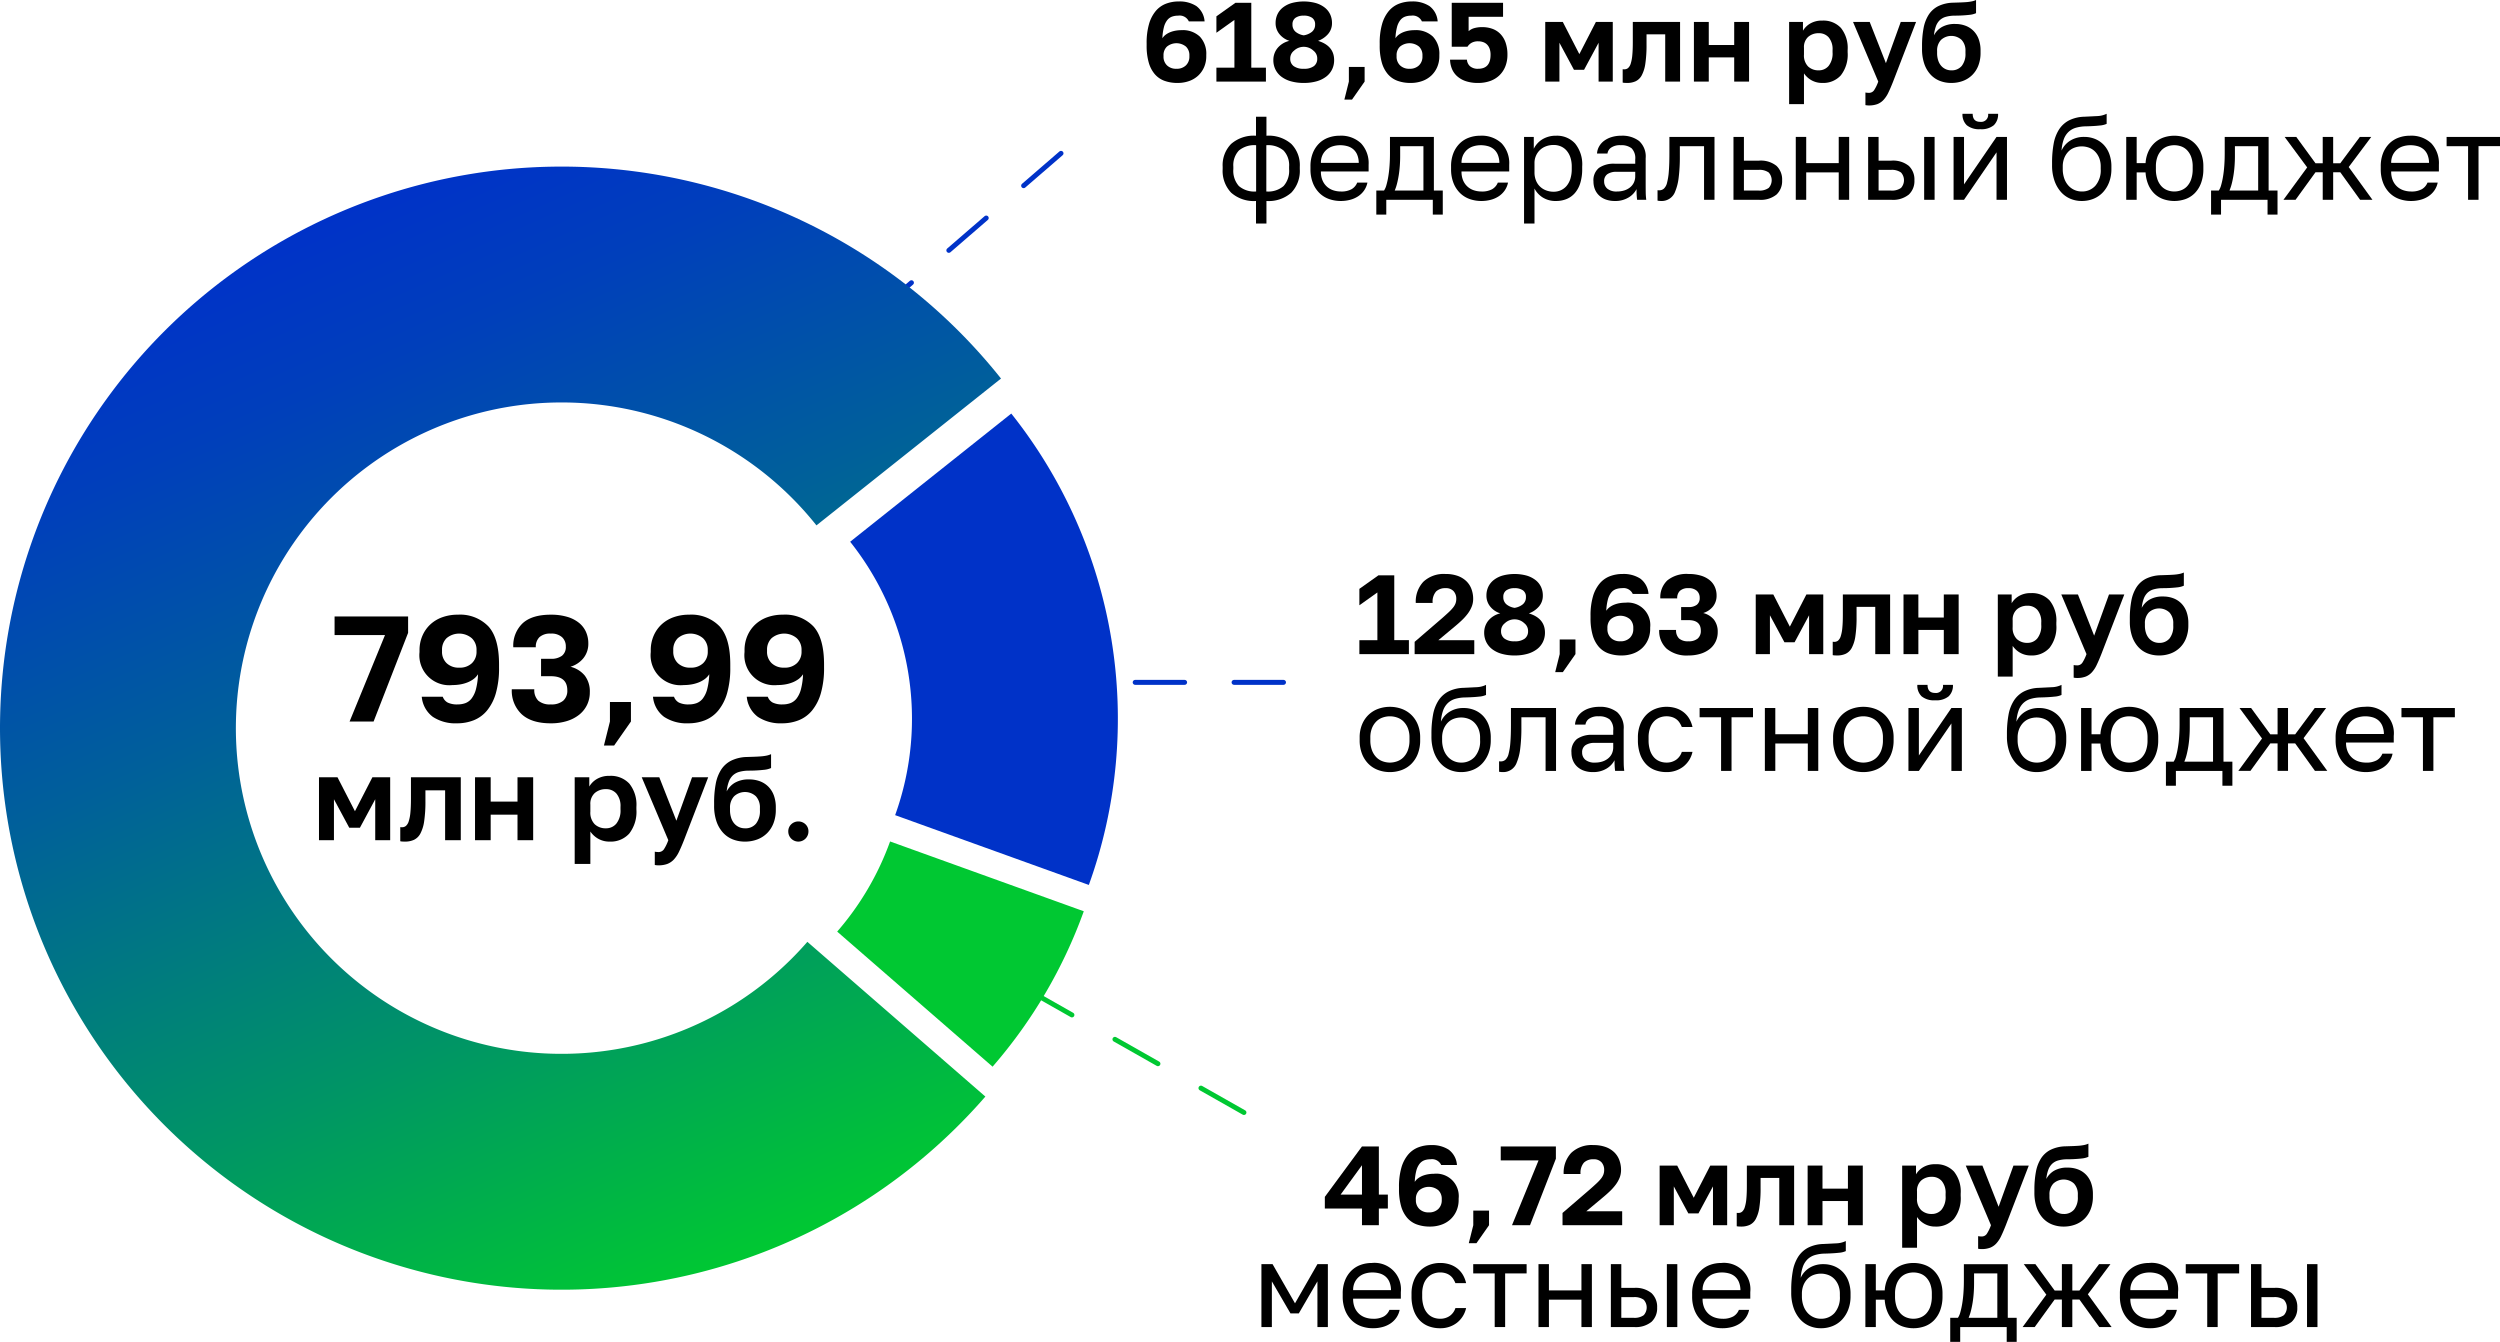 <svg xmlns="http://www.w3.org/2000/svg" xmlns:xlink="http://www.w3.org/1999/xlink" viewBox="0 0 505.653 271.411"><defs><style>.cls-1,.cls-2{fill:none;stroke-linecap:round;stroke-linejoin:round;stroke-dasharray:10;}.cls-1{stroke:#00c832;}.cls-2{stroke:#0032c8;}.cls-3{fill:url(#Безымянный_градиент_19);}.cls-4{fill:#0032c8;}.cls-5{fill:#00c832;}</style><linearGradient id="Безымянный_градиент_19" x1="158.125" y1="251.804" x2="65.708" y2="44.233" gradientUnits="userSpaceOnUse"><stop offset="0" stop-color="#00c832"/><stop offset="0.284" stop-color="#009565"/><stop offset="0.616" stop-color="#00609a"/><stop offset="0.864" stop-color="#003fbb"/><stop offset="1" stop-color="#0032c8"/></linearGradient></defs><g id="Слой_2" data-name="Слой 2"><path d="M77.87,128.454H67.672V124.69H82.544v3.308l-6.98,17.938H70.707Z"/><path d="M92.438,146.3a8.31,8.31,0,0,1-4.886-1.305,5.679,5.679,0,0,1-2.246-4.067h4.249a2.177,2.177,0,0,0,.987,1.169,4.336,4.336,0,0,0,2.048.379,4.477,4.477,0,0,0,1.533-.258,2.856,2.856,0,0,0,1.26-.941,5.259,5.259,0,0,0,.88-1.866,13.988,13.988,0,0,0,.425-3.035,3.71,3.71,0,0,1-.971,1.017,5.537,5.537,0,0,1-1.259.668,7.428,7.428,0,0,1-1.427.38,9.299,9.299,0,0,1-1.502.121,6.055,6.055,0,0,1-6.677-6.677v-.334a7.346,7.346,0,0,1,.577-2.944,6.807,6.807,0,0,1,1.593-2.291,6.989,6.989,0,0,1,2.443-1.473,9.131,9.131,0,0,1,3.126-.516,7.947,7.947,0,0,1,6.191,2.367q2.155,2.367,2.155,7.709v.577a18.432,18.432,0,0,1-.637,5.205,9.758,9.758,0,0,1-1.775,3.505,6.714,6.714,0,0,1-2.701,1.988A9.082,9.082,0,0,1,92.438,146.3Zm.456-11.26a3.499,3.499,0,0,0,2.564-.911,3.172,3.172,0,0,0,.926-2.367v-.304a3.186,3.186,0,0,0-.956-2.367,3.95,3.95,0,0,0-5.099-.015,3.224,3.224,0,0,0-.925,2.382v.304a3.171,3.171,0,0,0,.925,2.367A3.499,3.499,0,0,0,92.894,135.04Z"/><path d="M111.407,146.3q-3.885,0-5.888-1.836a6.515,6.515,0,0,1-2.003-5.054h4.552a3.029,3.029,0,0,0,.804,2.307,3.597,3.597,0,0,0,2.534.759,3.664,3.664,0,0,0,2.504-.743,2.678,2.678,0,0,0,.835-2.109q0-2.853-3.339-2.853H109.434v-3.52h1.973a3.622,3.622,0,0,0,2.246-.606,2.226,2.226,0,0,0,.789-1.882,2.491,2.491,0,0,0-.759-1.882,3.174,3.174,0,0,0-2.276-.729,3.208,3.208,0,0,0-2.291.713,2.707,2.707,0,0,0-.744,2.049h-4.553a6.24,6.24,0,0,1,1.897-4.856q1.896-1.73,5.69-1.73a11.38,11.38,0,0,1,3.339.44,6.856,6.856,0,0,1,2.367,1.214,4.959,4.959,0,0,1,1.411,1.836,5.64,5.64,0,0,1,.471,2.307,4.626,4.626,0,0,1-.986,2.989,5.318,5.318,0,0,1-2.625,1.745,5.408,5.408,0,0,1,2.898,1.791,5.245,5.245,0,0,1,1.017,3.369,5.812,5.812,0,0,1-.546,2.518,5.711,5.711,0,0,1-1.563,1.988,7.439,7.439,0,0,1-2.489,1.305A10.79,10.79,0,0,1,111.407,146.3Z"/><path d="M123.365,145.935V141.99h4.249v3.945l-3.399,4.856h-2.064Z"/><path d="M139.208,146.3a8.31,8.31,0,0,1-4.886-1.305,5.679,5.679,0,0,1-2.246-4.067h4.249a2.176,2.176,0,0,0,.987,1.169,4.336,4.336,0,0,0,2.048.379,4.477,4.477,0,0,0,1.533-.258,2.856,2.856,0,0,0,1.26-.941,5.257,5.257,0,0,0,.88-1.866,13.988,13.988,0,0,0,.425-3.035,3.708,3.708,0,0,1-.971,1.017,5.537,5.537,0,0,1-1.259.668,7.427,7.427,0,0,1-1.427.38,9.299,9.299,0,0,1-1.502.121,6.055,6.055,0,0,1-6.677-6.677v-.334a7.347,7.347,0,0,1,.577-2.944,6.807,6.807,0,0,1,1.593-2.291,6.99,6.99,0,0,1,2.443-1.473,9.131,9.131,0,0,1,3.126-.516,7.947,7.947,0,0,1,6.191,2.367q2.155,2.367,2.155,7.709v.577a18.432,18.432,0,0,1-.637,5.205,9.758,9.758,0,0,1-1.775,3.505,6.714,6.714,0,0,1-2.701,1.988A9.082,9.082,0,0,1,139.208,146.3Zm.456-11.26a3.499,3.499,0,0,0,2.564-.911,3.172,3.172,0,0,0,.926-2.367v-.304a3.186,3.186,0,0,0-.956-2.367,3.95,3.95,0,0,0-5.099-.015,3.224,3.224,0,0,0-.925,2.382v.304a3.171,3.171,0,0,0,.925,2.367A3.499,3.499,0,0,0,139.663,135.04Z"/><path d="M158.176,146.3a8.31,8.31,0,0,1-4.886-1.305,5.679,5.679,0,0,1-2.246-4.067h4.249a2.177,2.177,0,0,0,.987,1.169,4.336,4.336,0,0,0,2.048.379,4.477,4.477,0,0,0,1.533-.258,2.856,2.856,0,0,0,1.26-.941A5.257,5.257,0,0,0,162,139.41a13.976,13.976,0,0,0,.425-3.035,3.707,3.707,0,0,1-.971,1.017,5.536,5.536,0,0,1-1.259.668,7.428,7.428,0,0,1-1.427.38,9.299,9.299,0,0,1-1.502.121,6.055,6.055,0,0,1-6.677-6.677v-.334a7.346,7.346,0,0,1,.577-2.944,6.806,6.806,0,0,1,1.593-2.291,6.99,6.99,0,0,1,2.443-1.473,9.131,9.131,0,0,1,3.126-.516,7.947,7.947,0,0,1,6.191,2.367q2.155,2.367,2.155,7.709v.577a18.432,18.432,0,0,1-.637,5.205,9.759,9.759,0,0,1-1.775,3.505,6.714,6.714,0,0,1-2.701,1.988A9.082,9.082,0,0,1,158.176,146.3Zm.456-11.26a3.498,3.498,0,0,0,2.564-.911,3.172,3.172,0,0,0,.926-2.367v-.304a3.186,3.186,0,0,0-.956-2.367,3.95,3.95,0,0,0-5.099-.015,3.224,3.224,0,0,0-.925,2.382v.304a3.172,3.172,0,0,0,.925,2.367A3.499,3.499,0,0,0,158.632,135.04Z"/><path d="M64.519,157.216h3.744l3.528,6.863,3.528-6.863h3.6v12.72H75.895v-8.28L72.8,167.416H70.64l-3.096-5.761v8.28H64.519Z"/><path d="M81.919,170.224c-.128,0-.288-.004-.48-.012a2.483,2.483,0,0,1-.48-.06v-2.856a2.032,2.032,0,0,0,.36.023,1.212,1.212,0,0,0,.792-.275,2.068,2.068,0,0,0,.564-.948,8.191,8.191,0,0,0,.336-1.788q.108-1.116.108-2.772v-4.319h10.08v12.72h-3.168v-10.08H86.047v2.16a26.931,26.931,0,0,1-.252,4.068,7.577,7.577,0,0,1-.768,2.508,2.909,2.909,0,0,1-1.296,1.272A4.282,4.282,0,0,1,81.919,170.224Z"/><path d="M96.079,157.216h3.168v4.92h5.424v-4.92h3.168v12.72h-3.168v-5.16H99.246v5.16H96.079Z"/><path d="M116.238,157.216H119.19v1.872a4.267,4.267,0,0,1,1.512-1.513,4.844,4.844,0,0,1,2.616-.647,5.096,5.096,0,0,1,3.972,1.572,6.815,6.815,0,0,1,1.428,4.716v.48a7.165,7.165,0,0,1-1.452,4.908,5.034,5.034,0,0,1-3.948,1.62,4.569,4.569,0,0,1-2.292-.564,4.777,4.777,0,0,1-1.62-1.476v6.552h-3.168Zm6.336,10.319a2.677,2.677,0,0,0,2.088-.947,4.262,4.262,0,0,0,.84-2.893v-.48a3.908,3.908,0,0,0-.816-2.7,2.722,2.722,0,0,0-2.112-.9,3.342,3.342,0,0,0-2.268.78,2.931,2.931,0,0,0-.9,2.34v1.44a3.332,3.332,0,0,0,.876,2.532A3.2,3.2,0,0,0,122.574,167.535Z"/><path d="M133.158,175.023a3.606,3.606,0,0,1-.72-.072v-2.688a3.681,3.681,0,0,0,.72.072,1.304,1.304,0,0,0,1.116-.54,8.579,8.579,0,0,0,.9-1.86l-5.376-12.72H133.35L136.806,166l3.168-8.784h3.264l-4.896,12.72q-.529,1.343-.996,2.317a6.272,6.272,0,0,1-1.044,1.584,3.57,3.57,0,0,1-1.32.899A5.066,5.066,0,0,1,133.158,175.023Z"/><path d="M150.678,170.224a6.633,6.633,0,0,1-2.484-.456,5.309,5.309,0,0,1-1.98-1.38,6.484,6.484,0,0,1-1.308-2.28,9.669,9.669,0,0,1-.468-3.156v-.552a20.387,20.387,0,0,1,.324-3.84,8.057,8.057,0,0,1,1.079-2.857,5.26,5.26,0,0,1,2.016-1.836,7.622,7.622,0,0,1,3.156-.756q.743-.023,1.464-.048t1.368-.072a9.331,9.331,0,0,0,1.176-.155,4.129,4.129,0,0,0,.936-.301v2.809a4.527,4.527,0,0,1-1.428.359,27.249,27.249,0,0,1-3.156.168,7.264,7.264,0,0,0-1.86.253,3.092,3.092,0,0,0-1.296.72,3.401,3.401,0,0,0-.816,1.284,7.821,7.821,0,0,0-.42,1.943,4.351,4.351,0,0,1,1.656-1.752,5.487,5.487,0,0,1,2.88-.672,6.136,6.136,0,0,1,2.184.372,4.767,4.767,0,0,1,1.704,1.092,4.914,4.914,0,0,1,1.116,1.776,6.95,6.95,0,0,1,.396,2.448v.456a7.413,7.413,0,0,1-.468,2.712,5.726,5.726,0,0,1-1.308,2.027,5.622,5.622,0,0,1-1.98,1.261A6.977,6.977,0,0,1,150.678,170.224Zm0-2.688a2.751,2.751,0,0,0,2.232-.944,4.08,4.08,0,0,0,.792-2.691v-.478a3.306,3.306,0,0,0-.816-2.368,3.246,3.246,0,0,0-4.404,0,3.276,3.276,0,0,0-.828,2.368v.431a4.962,4.962,0,0,0,.228,1.555,3.301,3.301,0,0,0,.636,1.161,2.805,2.805,0,0,0,.96.717A2.855,2.855,0,0,0,150.678,167.535Z"/><path d="M161.478,170.224a2.047,2.047,0,0,1-2.04-2.04,1.942,1.942,0,0,1,.6-1.464,2.088,2.088,0,0,1,2.88,0,1.944,1.944,0,0,1,.6,1.464,2.047,2.047,0,0,1-2.04,2.04Z"/><path d="M275.475,244.445h-7.512v-2.367l7.512-10.197h3.414v9.742H280.71v2.822h-1.821v3.369h-3.414Zm0-2.822v-5.941L271.15,241.623Z"/><path d="M289.223,248.088a7.604,7.604,0,0,1-2.663-.433,4.727,4.727,0,0,1-1.958-1.355,6.235,6.235,0,0,1-1.218-2.357,12.204,12.204,0,0,1-.421-3.414v-.455a13.713,13.713,0,0,1,.478-3.881,7.208,7.208,0,0,1,1.343-2.629,5.082,5.082,0,0,1,2.06-1.491,7.118,7.118,0,0,1,2.606-.467,6.219,6.219,0,0,1,3.574.934,4.216,4.216,0,0,1,1.662,3.096H291.5a2.048,2.048,0,0,0-2.163-1.161,3.692,3.692,0,0,0-1.218.193,2.189,2.189,0,0,0-.979.706,3.815,3.815,0,0,0-.671,1.399,10.514,10.514,0,0,0-.319,2.276,2.79,2.79,0,0,1,.729-.763,4.187,4.187,0,0,1,.945-.501,5.612,5.612,0,0,1,1.07-.284,6.999,6.999,0,0,1,1.127-.091,4.541,4.541,0,0,1,5.008,5.008v.25a5.513,5.513,0,0,1-.432,2.208,5.117,5.117,0,0,1-1.195,1.719,5.243,5.243,0,0,1-1.832,1.103A6.832,6.832,0,0,1,289.223,248.088Zm-.228-2.868a2.599,2.599,0,0,0,1.923-.694,2.419,2.419,0,0,0,.694-1.787v-.228a2.379,2.379,0,0,0-.694-1.775,3.051,3.051,0,0,0-3.847,0,2.379,2.379,0,0,0-.694,1.775v.228a2.418,2.418,0,0,0,.694,1.787A2.6,2.6,0,0,0,288.996,245.22Z"/><path d="M297.987,247.815v-2.959h3.187v2.959l-2.549,3.642h-1.548Z"/><path d="M311.189,234.703h-7.648v-2.822h11.154v2.48l-5.235,13.453h-3.642Z"/><path d="M316.038,245.333l5.577-4.803q.773-.683,1.32-1.195a8.777,8.777,0,0,0,.888-.944,3.061,3.061,0,0,0,.489-.842,2.598,2.598,0,0,0,.148-.888,2.266,2.266,0,0,0-.546-1.582,2.07,2.07,0,0,0-1.616-.604,2.648,2.648,0,0,0-1.923.672,3.136,3.136,0,0,0-.694,2.309h-3.414a5.859,5.859,0,0,1,1.536-4.279,6.014,6.014,0,0,1,4.496-1.57,7.09,7.09,0,0,1,2.424.376,4.923,4.923,0,0,1,1.742,1.047,4.265,4.265,0,0,1,1.058,1.605,5.68,5.68,0,0,1,.353,2.026,4.169,4.169,0,0,1-.296,1.559,6.222,6.222,0,0,1-.808,1.423,10.686,10.686,0,0,1-1.195,1.332q-.683.649-1.457,1.286l-3.278,2.732h7.261v2.822h-12.064Z"/><path d="M335.681,235.75h3.551l3.346,6.511,3.346-6.511h3.414v12.065h-2.868v-7.854l-2.937,5.464h-2.048l-2.937-5.464v7.854h-2.868Z"/><path d="M352.184,248.088c-.122,0-.273-.004-.455-.012a2.342,2.342,0,0,1-.456-.057v-2.709a1.849,1.849,0,0,0,.342.022,1.145,1.145,0,0,0,.751-.262,1.955,1.955,0,0,0,.535-.898,7.786,7.786,0,0,0,.318-1.696q.102-1.059.102-2.629V235.75h9.561v12.065h-3.005v-9.561h-3.779v2.049a25.539,25.539,0,0,1-.239,3.858,7.173,7.173,0,0,1-.729,2.379,2.765,2.765,0,0,1-1.229,1.206A4.066,4.066,0,0,1,352.184,248.088Z"/><path d="M365.614,235.75h3.005v4.667h5.144V235.75h3.005v12.065h-3.005v-4.894h-5.144v4.894h-3.005Z"/><path d="M384.734,235.75h2.8v1.775a4.04,4.04,0,0,1,1.434-1.434,4.586,4.586,0,0,1,2.481-.614,4.836,4.836,0,0,1,3.768,1.49,6.466,6.466,0,0,1,1.354,4.473v.456a6.795,6.795,0,0,1-1.377,4.654,4.776,4.776,0,0,1-3.745,1.537,4.337,4.337,0,0,1-2.174-.535,4.533,4.533,0,0,1-1.536-1.4v6.215h-3.005Zm6.009,9.788a2.539,2.539,0,0,0,1.98-.899,4.039,4.039,0,0,0,.797-2.742V241.44a3.706,3.706,0,0,0-.774-2.561,2.579,2.579,0,0,0-2.003-.854,3.167,3.167,0,0,0-2.151.74,2.776,2.776,0,0,0-.854,2.219v1.366a3.157,3.157,0,0,0,.831,2.401A3.035,3.035,0,0,0,390.743,245.538Z"/><path d="M400.782,252.641a3.524,3.524,0,0,1-.683-.068v-2.55a3.447,3.447,0,0,0,.683.068,1.235,1.235,0,0,0,1.058-.513,8.103,8.103,0,0,0,.854-1.764L397.595,235.75h3.369l3.278,8.331,3.004-8.331h3.096l-4.644,12.065q-.501,1.274-.944,2.196a5.933,5.933,0,0,1-.99,1.503,3.393,3.393,0,0,1-1.252.854A4.824,4.824,0,0,1,400.782,252.641Z"/><path d="M417.397,248.088a6.292,6.292,0,0,1-2.356-.433,5.04,5.04,0,0,1-1.878-1.309,6.149,6.149,0,0,1-1.24-2.163,9.171,9.171,0,0,1-.444-2.993v-.523a19.375,19.375,0,0,1,.307-3.642,7.641,7.641,0,0,1,1.024-2.709,4.975,4.975,0,0,1,1.912-1.741,7.212,7.212,0,0,1,2.993-.718q.705-.022,1.389-.045t1.297-.068a8.807,8.807,0,0,0,1.115-.148,3.9,3.9,0,0,0,.888-.284v2.663a4.263,4.263,0,0,1-1.354.342,26.051,26.051,0,0,1-2.994.159,6.89,6.89,0,0,0-1.764.239,2.951,2.951,0,0,0-1.229.683,3.225,3.225,0,0,0-.774,1.218,7.408,7.408,0,0,0-.399,1.844,4.133,4.133,0,0,1,1.571-1.662,5.207,5.207,0,0,1,2.732-.637,5.812,5.812,0,0,1,2.071.352,4.505,4.505,0,0,1,1.616,1.036,4.651,4.651,0,0,1,1.059,1.685,6.586,6.586,0,0,1,.376,2.321v.433a7.035,7.035,0,0,1-.444,2.572,5.423,5.423,0,0,1-1.241,1.923,5.328,5.328,0,0,1-1.878,1.195A6.587,6.587,0,0,1,417.397,248.088Zm0-2.55a2.61,2.61,0,0,0,2.117-.896,3.869,3.869,0,0,0,.751-2.552v-.454a3.135,3.135,0,0,0-.774-2.246,3.079,3.079,0,0,0-4.177,0,3.107,3.107,0,0,0-.785,2.246v.408a4.717,4.717,0,0,0,.216,1.476,3.124,3.124,0,0,0,.604,1.1,2.649,2.649,0,0,0,.911.681A2.706,2.706,0,0,0,417.397,245.538Z"/><path d="M255.137,255.691h2.256l4.536,7.92,4.536-7.92h2.112v12.72h-2.112v-9.24l-3.768,6.481h-1.68l-3.768-6.481v9.24h-2.112Z"/><path d="M277.697,268.651a7.062,7.062,0,0,1-2.328-.384,5.286,5.286,0,0,1-1.944-1.188,5.827,5.827,0,0,1-1.344-2.028,7.531,7.531,0,0,1-.504-2.88v-.48a7.175,7.175,0,0,1,.48-2.748,5.676,5.676,0,0,1,1.284-1.944,5.167,5.167,0,0,1,1.871-1.164,6.584,6.584,0,0,1,2.244-.384,5.346,5.346,0,0,1,5.88,5.88v1.344h-9.648a4.455,4.455,0,0,0,.36,1.897,3.571,3.571,0,0,0,.936,1.248,3.64,3.64,0,0,0,1.284.695,4.85,4.85,0,0,0,1.428.217,4.251,4.251,0,0,0,2.22-.48,2.685,2.685,0,0,0,1.116-1.32h2.064a4.286,4.286,0,0,1-.684,1.608,4.484,4.484,0,0,1-1.2,1.164,5.444,5.444,0,0,1-1.608.708A7.368,7.368,0,0,1,277.697,268.651Zm-.12-11.28a5.102,5.102,0,0,0-1.44.204,3.464,3.464,0,0,0-1.236.647,3.397,3.397,0,0,0-.876,1.116,3.56,3.56,0,0,0-.336,1.608h7.656a4.425,4.425,0,0,0-.324-1.668,2.954,2.954,0,0,0-.804-1.105,3.18,3.18,0,0,0-1.188-.611A5.354,5.354,0,0,0,277.577,257.371Z"/><path d="M291.256,268.651a6.426,6.426,0,0,1-2.28-.397,4.823,4.823,0,0,1-1.824-1.2,5.697,5.697,0,0,1-1.212-2.027,8.356,8.356,0,0,1-.444-2.856v-.48a7.127,7.127,0,0,1,.48-2.712,5.749,5.749,0,0,1,1.272-1.956,5.236,5.236,0,0,1,1.836-1.177,6.079,6.079,0,0,1,2.172-.396,6.197,6.197,0,0,1,2.028.311,4.937,4.937,0,0,1,1.56.864,4.687,4.687,0,0,1,1.08,1.296,5.839,5.839,0,0,1,.612,1.608h-2.16a5.814,5.814,0,0,0-.444-.853,2.694,2.694,0,0,0-.624-.684,2.938,2.938,0,0,0-.876-.456,3.743,3.743,0,0,0-1.176-.168,3.678,3.678,0,0,0-1.344.252,3.226,3.226,0,0,0-1.152.769,3.697,3.697,0,0,0-.804,1.331,5.723,5.723,0,0,0-.3,1.969v.48a6.507,6.507,0,0,0,.3,2.101,3.885,3.885,0,0,0,.804,1.416,3.108,3.108,0,0,0,1.152.792,3.676,3.676,0,0,0,1.344.252,3.314,3.314,0,0,0,1.98-.576,3.09,3.09,0,0,0,1.14-1.584h2.16a5.169,5.169,0,0,1-1.872,2.988A5.419,5.419,0,0,1,291.256,268.651Z"/><path d="M302.32,257.563H297.976v-1.872h10.8v1.872h-4.344v10.848H302.32Z"/><path d="M311.176,255.691h2.112v5.304h6.576v-5.304h2.112v12.72h-2.112v-5.544H313.288v5.544h-2.112Z"/><path d="M325.815,255.691h2.112v4.8h2.568a5.075,5.075,0,0,1,3.54,1.056,3.796,3.796,0,0,1,1.14,2.929,3.734,3.734,0,0,1-1.14,2.88,5.075,5.075,0,0,1-3.54,1.056h-4.68Zm4.56,10.848a3.18,3.18,0,0,0,2.088-.528,2.326,2.326,0,0,0,0-3.119,3.181,3.181,0,0,0-2.088-.528h-2.448v4.176Zm6.768-10.848h2.112v12.72h-2.112Z"/><path d="M348.375,268.651a7.062,7.062,0,0,1-2.328-.384,5.285,5.285,0,0,1-1.944-1.188,5.828,5.828,0,0,1-1.344-2.028,7.531,7.531,0,0,1-.504-2.88v-.48a7.175,7.175,0,0,1,.48-2.748,5.677,5.677,0,0,1,1.284-1.944,5.166,5.166,0,0,1,1.872-1.164,6.583,6.583,0,0,1,2.244-.384,5.346,5.346,0,0,1,5.88,5.88v1.344h-9.648a4.455,4.455,0,0,0,.36,1.897,3.571,3.571,0,0,0,.936,1.248,3.64,3.64,0,0,0,1.284.695,4.851,4.851,0,0,0,1.428.217,4.252,4.252,0,0,0,2.22-.48,2.685,2.685,0,0,0,1.116-1.32h2.064a4.288,4.288,0,0,1-.684,1.608,4.487,4.487,0,0,1-1.2,1.164,5.445,5.445,0,0,1-1.608.708A7.367,7.367,0,0,1,348.375,268.651Zm-.12-11.28a5.102,5.102,0,0,0-1.44.204,3.464,3.464,0,0,0-1.236.647,3.397,3.397,0,0,0-.876,1.116,3.56,3.56,0,0,0-.336,1.608h7.656a4.425,4.425,0,0,0-.324-1.668,2.954,2.954,0,0,0-.804-1.105,3.181,3.181,0,0,0-1.188-.611A5.354,5.354,0,0,0,348.255,257.371Z"/><path d="M368.295,268.651a5.803,5.803,0,0,1-2.364-.48,5.335,5.335,0,0,1-1.896-1.403,6.834,6.834,0,0,1-1.272-2.269,9.236,9.236,0,0,1-.468-3.048v-.48a21.34,21.34,0,0,1,.312-3.852,8.019,8.019,0,0,1,1.068-2.88,5.358,5.358,0,0,1,1.992-1.86,7.256,7.256,0,0,1,3.108-.768q1.512-.072,2.64-.132a4.705,4.705,0,0,0,1.92-.469v2.04a4.135,4.135,0,0,1-1.404.336q-1.02.122-2.796.168a7.625,7.625,0,0,0-2.028.288,3.684,3.684,0,0,0-1.488.841,3.913,3.913,0,0,0-.96,1.5,8.114,8.114,0,0,0-.444,2.268,4.517,4.517,0,0,1,1.776-2.016,5.174,5.174,0,0,1,2.784-.744,5.745,5.745,0,0,1,2.232.42,5.074,5.074,0,0,1,1.74,1.188,5.373,5.373,0,0,1,1.14,1.885,7.265,7.265,0,0,1,.408,2.508v.48a7.425,7.425,0,0,1-.456,2.676,6.245,6.245,0,0,1-1.248,2.04,5.333,5.333,0,0,1-1.896,1.309A6.233,6.233,0,0,1,368.295,268.651Zm0-1.92a3.596,3.596,0,0,0,2.76-1.164,4.822,4.822,0,0,0,1.08-3.397v-.48a4.631,4.631,0,0,0-.288-1.681,3.944,3.944,0,0,0-.792-1.283,3.364,3.364,0,0,0-1.212-.828,4.303,4.303,0,0,0-3.096,0,3.361,3.361,0,0,0-1.212.828,3.946,3.946,0,0,0-.792,1.283,4.631,4.631,0,0,0-.288,1.681v.48a5.711,5.711,0,0,0,.3,1.908,4.222,4.222,0,0,0,.828,1.44,3.589,3.589,0,0,0,2.712,1.212Z"/><path d="M377.294,255.691h2.112v5.304h1.8a6.553,6.553,0,0,1,.6-2.412,5.508,5.508,0,0,1,1.284-1.74,5.22,5.22,0,0,1,1.788-1.044,6.79,6.79,0,0,1,4.428.048,5.194,5.194,0,0,1,1.86,1.177,5.604,5.604,0,0,1,1.26,1.956,7.295,7.295,0,0,1,.468,2.712v.48a7.976,7.976,0,0,1-.468,2.856,5.779,5.779,0,0,1-1.26,2.027,5.021,5.021,0,0,1-1.86,1.2,6.807,6.807,0,0,1-4.44.048,5,5,0,0,1-1.8-1.067,5.498,5.498,0,0,1-1.272-1.812,7.352,7.352,0,0,1-.588-2.556h-1.8v5.544h-2.112Zm9.72,11.04a3.934,3.934,0,0,0,1.392-.252,3.177,3.177,0,0,0,1.188-.792,3.942,3.942,0,0,0,.828-1.404,6.258,6.258,0,0,0,.312-2.112v-.48a5.526,5.526,0,0,0-.312-1.969,3.887,3.887,0,0,0-.828-1.344,3.115,3.115,0,0,0-1.188-.768,4.154,4.154,0,0,0-2.784,0,3.108,3.108,0,0,0-1.188.768,3.88,3.88,0,0,0-.828,1.344,5.526,5.526,0,0,0-.312,1.969v.48a6.258,6.258,0,0,0,.312,2.112,3.935,3.935,0,0,0,.828,1.404,3.17,3.17,0,0,0,1.188.792A3.932,3.932,0,0,0,387.015,266.731Z"/><path d="M394.454,266.539h1.56a3.638,3.638,0,0,0,.48-1.104,15.478,15.478,0,0,0,.384-1.752q.168-1.009.252-2.196t.085-2.437v-3.359h8.88v10.848h1.8v4.872h-2.016v-3h-9.408v3h-2.016Zm9.528,0v-8.976h-4.704v1.968q0,1.008-.072,2.004t-.216,1.895q-.144.901-.348,1.704a9.028,9.028,0,0,1-.468,1.404Z"/><path d="M413.894,261.859l-4.56-6.168h2.352l3.888,5.328h1.464v-5.328H419.15V261.02h1.44l3.96-5.328h2.304l-4.56,6.096,4.8,6.624h-2.496l-4.008-5.568h-1.44v5.568h-2.112v-5.568h-1.464l-4.032,5.568h-2.448Z"/><path d="M434.894,268.651a7.062,7.062,0,0,1-2.328-.384,5.285,5.285,0,0,1-1.944-1.188,5.827,5.827,0,0,1-1.344-2.028,7.529,7.529,0,0,1-.504-2.88v-.48a7.175,7.175,0,0,1,.48-2.748,5.679,5.679,0,0,1,1.284-1.944,5.168,5.168,0,0,1,1.872-1.164,6.583,6.583,0,0,1,2.244-.384,5.346,5.346,0,0,1,5.88,5.88v1.344h-9.648a4.457,4.457,0,0,0,.36,1.897,3.572,3.572,0,0,0,.936,1.248,3.64,3.64,0,0,0,1.284.695,4.85,4.85,0,0,0,1.428.217,4.251,4.251,0,0,0,2.22-.48,2.685,2.685,0,0,0,1.116-1.32h2.064a4.288,4.288,0,0,1-.684,1.608,4.484,4.484,0,0,1-1.2,1.164,5.445,5.445,0,0,1-1.608.708A7.368,7.368,0,0,1,434.894,268.651Zm-.12-11.28a5.103,5.103,0,0,0-1.44.204,3.464,3.464,0,0,0-1.236.647,3.396,3.396,0,0,0-.876,1.116,3.561,3.561,0,0,0-.336,1.608h7.656a4.425,4.425,0,0,0-.324-1.668,2.954,2.954,0,0,0-.804-1.105,3.18,3.18,0,0,0-1.188-.611A5.352,5.352,0,0,0,434.774,257.371Z"/><path d="M446.438,257.563h-4.344v-1.872h10.8v1.872H448.55v10.848h-2.112Z"/><path d="M455.294,255.691h2.112v4.8h2.568a5.075,5.075,0,0,1,3.54,1.056,3.796,3.796,0,0,1,1.14,2.929,3.734,3.734,0,0,1-1.14,2.88,5.075,5.075,0,0,1-3.54,1.056h-4.68Zm4.56,10.848a3.18,3.18,0,0,0,2.088-.528,2.326,2.326,0,0,0,0-3.119,3.181,3.181,0,0,0-2.088-.528h-2.448v4.176Zm6.768-10.848h2.112v12.72H466.622Z"/><path d="M274.95,129.481h3.642v-9.651l-3.642,2.595v-3.323l3.847-2.732h3.21v13.111h2.959v2.822H274.95Z"/><path d="M286.126,129.821l5.577-4.803q.773-.683,1.32-1.195a8.767,8.767,0,0,0,.888-.944,3.058,3.058,0,0,0,.489-.842,2.595,2.595,0,0,0,.148-.888,2.266,2.266,0,0,0-.546-1.582,2.069,2.069,0,0,0-1.616-.604,2.649,2.649,0,0,0-1.923.672,3.136,3.136,0,0,0-.694,2.31h-3.414a5.859,5.859,0,0,1,1.536-4.279,6.014,6.014,0,0,1,4.496-1.57,7.09,7.09,0,0,1,2.424.376,4.924,4.924,0,0,1,1.742,1.047,4.266,4.266,0,0,1,1.058,1.604,5.681,5.681,0,0,1,.353,2.026,4.167,4.167,0,0,1-.296,1.559,6.215,6.215,0,0,1-.808,1.423,10.685,10.685,0,0,1-1.195,1.332q-.682.649-1.456,1.286l-3.278,2.732H298.19v2.822h-12.064Z"/><path d="M306.339,132.576a9.369,9.369,0,0,1-2.583-.33,5.733,5.733,0,0,1-1.935-.934,4.112,4.112,0,0,1-1.207-1.457,4.234,4.234,0,0,1-.421-1.9,3.817,3.817,0,0,1,.819-2.401,4.398,4.398,0,0,1,2.436-1.491,4.231,4.231,0,0,1-2.003-1.343,3.443,3.443,0,0,1-.797-2.276,4.065,4.065,0,0,1,.376-1.753,3.839,3.839,0,0,1,1.104-1.377,5.289,5.289,0,0,1,1.787-.899,9.389,9.389,0,0,1,4.849,0,5.416,5.416,0,0,1,1.798.899,3.797,3.797,0,0,1,1.116,1.377,4.065,4.065,0,0,1,.376,1.753,3.31,3.31,0,0,1-.797,2.242,4.852,4.852,0,0,1-2.026,1.377q3.255,1.002,3.255,3.893a4.233,4.233,0,0,1-.421,1.9,4.106,4.106,0,0,1-1.206,1.457,5.744,5.744,0,0,1-1.923.934A9.341,9.341,0,0,1,306.339,132.576Zm0-2.868a3.222,3.222,0,0,0,2.071-.547,1.819,1.819,0,0,0,.66-1.48,1.966,1.966,0,0,0-.763-1.627,2.861,2.861,0,0,0-3.938,0,1.966,1.966,0,0,0-.762,1.627,1.794,1.794,0,0,0,.683,1.48A3.236,3.236,0,0,0,306.339,129.708Zm0-6.761A3.481,3.481,0,0,0,308,122.231a1.84,1.84,0,0,0,.637-1.491,1.548,1.548,0,0,0-.603-1.332,2.819,2.819,0,0,0-1.696-.443,2.773,2.773,0,0,0-1.673.443,1.547,1.547,0,0,0-.603,1.332,1.855,1.855,0,0,0,.626,1.491A3.401,3.401,0,0,0,306.339,122.947Z"/><path d="M315.467,132.303v-2.959h3.187v2.959l-2.549,3.642h-1.548Z"/><path d="M327.963,132.576a7.607,7.607,0,0,1-2.663-.433,4.728,4.728,0,0,1-1.958-1.355,6.235,6.235,0,0,1-1.218-2.357,12.2,12.2,0,0,1-.421-3.414v-.455a13.714,13.714,0,0,1,.478-3.881,7.207,7.207,0,0,1,1.343-2.629,5.081,5.081,0,0,1,2.06-1.491,7.118,7.118,0,0,1,2.607-.467,6.219,6.219,0,0,1,3.574.934,4.216,4.216,0,0,1,1.662,3.096H330.24a2.048,2.048,0,0,0-2.163-1.161,3.693,3.693,0,0,0-1.218.193,2.189,2.189,0,0,0-.979.706,3.817,3.817,0,0,0-.671,1.399,10.514,10.514,0,0,0-.319,2.276,2.787,2.787,0,0,1,.729-.763,4.19,4.19,0,0,1,.945-.501,5.614,5.614,0,0,1,1.07-.284A6.999,6.999,0,0,1,328.76,121.9a4.541,4.541,0,0,1,5.008,5.008v.25a5.512,5.512,0,0,1-.432,2.208,5.117,5.117,0,0,1-1.195,1.719,5.244,5.244,0,0,1-1.832,1.103A6.832,6.832,0,0,1,327.963,132.576Zm-.228-2.868a2.599,2.599,0,0,0,1.923-.694,2.419,2.419,0,0,0,.694-1.787v-.228a2.38,2.38,0,0,0-.694-1.775,3.052,3.052,0,0,0-3.847,0,2.38,2.38,0,0,0-.694,1.775v.228a2.419,2.419,0,0,0,.694,1.787A2.6,2.6,0,0,0,327.736,129.708Z"/><path d="M341.507,132.576a6.326,6.326,0,0,1-4.416-1.377,4.885,4.885,0,0,1-1.502-3.79h3.414a2.27,2.27,0,0,0,.604,1.73,2.695,2.695,0,0,0,1.9.569,2.748,2.748,0,0,0,1.878-.558,2.008,2.008,0,0,0,.626-1.582q0-2.14-2.504-2.14h-1.48v-2.641h1.48a2.713,2.713,0,0,0,1.685-.455,1.669,1.669,0,0,0,.592-1.412,1.871,1.871,0,0,0-.569-1.411,2.38,2.38,0,0,0-1.708-.546,2.405,2.405,0,0,0-1.718.535,2.027,2.027,0,0,0-.558,1.536h-3.414a4.679,4.679,0,0,1,1.422-3.642,6.148,6.148,0,0,1,4.268-1.298,8.534,8.534,0,0,1,2.504.33,5.154,5.154,0,0,1,1.776.91,3.732,3.732,0,0,1,1.058,1.378,4.221,4.221,0,0,1,.353,1.73,3.472,3.472,0,0,1-.74,2.242,3.991,3.991,0,0,1-1.969,1.309,4.059,4.059,0,0,1,2.174,1.343,3.937,3.937,0,0,1,.763,2.527,4.356,4.356,0,0,1-.41,1.889,4.282,4.282,0,0,1-1.172,1.491,5.566,5.566,0,0,1-1.867.979A8.086,8.086,0,0,1,341.507,132.576Z"/><path d="M355.119,120.238h3.551l3.346,6.511,3.346-6.511h3.414v12.064h-2.868v-7.854l-2.937,5.464h-2.048l-2.937-5.464v7.854h-2.868Z"/><path d="M371.599,132.576c-.122,0-.273-.004-.455-.012a2.351,2.351,0,0,1-.456-.057v-2.709a1.849,1.849,0,0,0,.342.022,1.145,1.145,0,0,0,.751-.262,1.957,1.957,0,0,0,.535-.898,7.785,7.785,0,0,0,.318-1.696q.103-1.059.103-2.629v-4.098h9.56v12.064h-3.005v-9.56h-3.779v2.049a25.539,25.539,0,0,1-.239,3.858,7.17,7.17,0,0,1-.729,2.379,2.765,2.765,0,0,1-1.229,1.206A4.066,4.066,0,0,1,371.599,132.576Z"/><path d="M385.006,120.238h3.005v4.667h5.144v-4.667H396.16v12.064h-3.005v-4.894h-5.144v4.894h-3.005Z"/><path d="M404.08,120.238h2.8v1.775a4.039,4.039,0,0,1,1.434-1.434,4.586,4.586,0,0,1,2.481-.614,4.835,4.835,0,0,1,3.768,1.49,6.465,6.465,0,0,1,1.354,4.473v.456a6.795,6.795,0,0,1-1.377,4.654,4.776,4.776,0,0,1-3.745,1.537,4.337,4.337,0,0,1-2.174-.535,4.532,4.532,0,0,1-1.536-1.4v6.215h-3.005Zm6.009,9.788a2.539,2.539,0,0,0,1.98-.899,4.039,4.039,0,0,0,.797-2.742v-.456a3.707,3.707,0,0,0-.774-2.561,2.579,2.579,0,0,0-2.003-.854,3.167,3.167,0,0,0-2.151.74,2.776,2.776,0,0,0-.854,2.219V126.84a3.157,3.157,0,0,0,.831,2.401A3.035,3.035,0,0,0,410.09,130.026Z"/><path d="M420.105,137.129a3.517,3.517,0,0,1-.683-.068v-2.55a3.448,3.448,0,0,0,.683.068,1.235,1.235,0,0,0,1.058-.513,8.097,8.097,0,0,0,.854-1.764l-5.099-12.064h3.369l3.278,8.331,3.004-8.331h3.096l-4.644,12.064q-.501,1.274-.944,2.196a5.933,5.933,0,0,1-.99,1.503,3.393,3.393,0,0,1-1.252.854A4.824,4.824,0,0,1,420.105,137.129Z"/><path d="M436.699,132.576a6.293,6.293,0,0,1-2.356-.433,5.041,5.041,0,0,1-1.878-1.309,6.148,6.148,0,0,1-1.24-2.163,9.171,9.171,0,0,1-.444-2.993v-.523a19.376,19.376,0,0,1,.307-3.642,7.642,7.642,0,0,1,1.024-2.709,4.976,4.976,0,0,1,1.912-1.741,7.212,7.212,0,0,1,2.993-.718q.705-.022,1.389-.045t1.297-.068a8.846,8.846,0,0,0,1.115-.148,3.9,3.9,0,0,0,.888-.284v2.663a4.264,4.264,0,0,1-1.354.342,26.053,26.053,0,0,1-2.994.159,6.89,6.89,0,0,0-1.764.239,2.952,2.952,0,0,0-1.229.683,3.227,3.227,0,0,0-.774,1.218,7.412,7.412,0,0,0-.398,1.844,4.131,4.131,0,0,1,1.571-1.662,5.207,5.207,0,0,1,2.732-.637,5.811,5.811,0,0,1,2.071.353,4.504,4.504,0,0,1,1.616,1.036,4.649,4.649,0,0,1,1.058,1.685,6.586,6.586,0,0,1,.376,2.321v.433a7.035,7.035,0,0,1-.444,2.572,5.424,5.424,0,0,1-1.241,1.923,5.329,5.329,0,0,1-1.878,1.195A6.587,6.587,0,0,1,436.699,132.576Zm0-2.55a2.61,2.61,0,0,0,2.117-.896,3.87,3.87,0,0,0,.751-2.552v-.454a3.135,3.135,0,0,0-.774-2.246,3.079,3.079,0,0,0-4.177,0,3.107,3.107,0,0,0-.785,2.246v.408a4.721,4.721,0,0,0,.216,1.476,3.126,3.126,0,0,0,.604,1.1,2.651,2.651,0,0,0,.911.681A2.706,2.706,0,0,0,436.699,130.026Z"/><path d="M281.125,156.163a6.826,6.826,0,0,1-2.328-.397,5.405,5.405,0,0,1-1.944-1.2,5.824,5.824,0,0,1-1.344-2.027,7.466,7.466,0,0,1-.504-2.857v-.48a6.834,6.834,0,0,1,.504-2.712,5.663,5.663,0,0,1,1.344-1.956,5.6,5.6,0,0,1,1.944-1.177,7.049,7.049,0,0,1,4.656,0,5.616,5.616,0,0,1,1.944,1.177,5.675,5.675,0,0,1,1.344,1.956,6.834,6.834,0,0,1,.504,2.712v.48a7.466,7.466,0,0,1-.504,2.857,5.837,5.837,0,0,1-1.344,2.027,5.42,5.42,0,0,1-1.944,1.2A6.826,6.826,0,0,1,281.125,156.163Zm0-1.92a4.335,4.335,0,0,0,1.44-.252,3.418,3.418,0,0,0,1.272-.792,4.051,4.051,0,0,0,.9-1.404,5.666,5.666,0,0,0,.348-2.112v-.48a5.011,5.011,0,0,0-.348-1.969,4.02,4.02,0,0,0-.9-1.344,3.361,3.361,0,0,0-1.272-.768,4.438,4.438,0,0,0-2.88,0,3.362,3.362,0,0,0-1.272.768,4.016,4.016,0,0,0-.9,1.344,5.013,5.013,0,0,0-.348,1.969v.48a5.669,5.669,0,0,0,.348,2.112,4.047,4.047,0,0,0,.9,1.404,3.419,3.419,0,0,0,1.272.792A4.34,4.34,0,0,0,281.125,154.243Z"/><path d="M295.525,156.163a5.803,5.803,0,0,1-2.364-.48,5.335,5.335,0,0,1-1.896-1.403,6.831,6.831,0,0,1-1.272-2.269,9.236,9.236,0,0,1-.468-3.048v-.48a21.347,21.347,0,0,1,.312-3.852,8.022,8.022,0,0,1,1.068-2.88,5.358,5.358,0,0,1,1.992-1.86,7.257,7.257,0,0,1,3.108-.768q1.512-.072,2.64-.132a4.707,4.707,0,0,0,1.92-.469v2.04a4.136,4.136,0,0,1-1.404.336q-1.02.122-2.796.168a7.626,7.626,0,0,0-2.028.288,3.684,3.684,0,0,0-1.488.841,3.912,3.912,0,0,0-.96,1.5,8.11,8.11,0,0,0-.444,2.268,4.516,4.516,0,0,1,1.776-2.016,5.173,5.173,0,0,1,2.784-.744,5.744,5.744,0,0,1,2.232.42,5.075,5.075,0,0,1,1.74,1.188,5.372,5.372,0,0,1,1.14,1.885,7.263,7.263,0,0,1,.408,2.508v.48a7.425,7.425,0,0,1-.456,2.676,6.242,6.242,0,0,1-1.248,2.04,5.331,5.331,0,0,1-1.896,1.309A6.232,6.232,0,0,1,295.525,156.163Zm0-1.92a3.597,3.597,0,0,0,2.76-1.164,4.822,4.822,0,0,0,1.08-3.397v-.48a4.63,4.63,0,0,0-.288-1.681,3.943,3.943,0,0,0-.792-1.283,3.363,3.363,0,0,0-1.212-.828,4.303,4.303,0,0,0-3.096,0,3.359,3.359,0,0,0-1.212.828,3.942,3.942,0,0,0-.792,1.283,4.63,4.63,0,0,0-.288,1.681v.48a5.711,5.711,0,0,0,.3,1.908,4.224,4.224,0,0,0,.828,1.44,3.589,3.589,0,0,0,2.712,1.212Z"/><path d="M303.925,156.163a3.669,3.669,0,0,1-.72-.072v-2.112a1.921,1.921,0,0,0,.36.024,1.386,1.386,0,0,0,.924-.336,2.373,2.373,0,0,0,.636-1.176,12.44,12.44,0,0,0,.36-2.28q.12-1.44.12-3.648v-3.359h9.12v12.72h-2.112V145.075h-4.896v1.968a33.566,33.566,0,0,1-.24,4.416,10.47,10.47,0,0,1-.708,2.796,2.877,2.877,0,0,1-2.844,1.908Z"/><path d="M322.189,156.163a5.321,5.321,0,0,1-1.86-.3,3.916,3.916,0,0,1-1.356-.828,3.522,3.522,0,0,1-.84-1.248,4.231,4.231,0,0,1-.288-1.584,3.204,3.204,0,0,1,1.116-2.736,5.256,5.256,0,0,1,3.204-.84h4.128v-.864a2.858,2.858,0,0,0-.732-2.256,3.315,3.315,0,0,0-2.196-.624,3.114,3.114,0,0,0-1.992.516,1.76,1.76,0,0,0-.696,1.164h-2.112a3.286,3.286,0,0,1,.42-1.428,3.698,3.698,0,0,1,1.008-1.14,4.917,4.917,0,0,1,1.524-.756,6.59,6.59,0,0,1,1.968-.276,5.576,5.576,0,0,1,3.588,1.068,4.218,4.218,0,0,1,1.331,3.491v5.16q0,1.008.012,1.765a12.665,12.665,0,0,0,.108,1.476h-1.848q-.072-.552-.096-1.044t-.024-1.116a4.254,4.254,0,0,1-1.632,1.704A5.113,5.113,0,0,1,322.189,156.163Zm.456-1.92a4.739,4.739,0,0,0,1.404-.204,3.556,3.556,0,0,0,1.164-.601,2.828,2.828,0,0,0,.792-.972,2.97,2.97,0,0,0,.288-1.344v-.864h-3.768a3.191,3.191,0,0,0-1.848.468,1.674,1.674,0,0,0-.672,1.476,1.887,1.887,0,0,0,.636,1.464A2.925,2.925,0,0,0,322.645,154.243Z"/><path d="M337.044,156.163a6.426,6.426,0,0,1-2.28-.397,4.823,4.823,0,0,1-1.824-1.2,5.697,5.697,0,0,1-1.212-2.027,8.357,8.357,0,0,1-.444-2.857v-.48a7.127,7.127,0,0,1,.48-2.712,5.746,5.746,0,0,1,1.272-1.956,5.234,5.234,0,0,1,1.836-1.177,6.078,6.078,0,0,1,2.172-.396,6.197,6.197,0,0,1,2.028.311,4.938,4.938,0,0,1,1.56.864,4.687,4.687,0,0,1,1.08,1.296,5.843,5.843,0,0,1,.612,1.608h-2.16a5.805,5.805,0,0,0-.444-.853,2.692,2.692,0,0,0-.624-.684,2.937,2.937,0,0,0-.876-.456,3.745,3.745,0,0,0-1.176-.168,3.677,3.677,0,0,0-1.344.252,3.225,3.225,0,0,0-1.152.768,3.696,3.696,0,0,0-.804,1.331,5.723,5.723,0,0,0-.3,1.969v.48a6.507,6.507,0,0,0,.3,2.101,3.883,3.883,0,0,0,.804,1.416,3.108,3.108,0,0,0,1.152.792,3.677,3.677,0,0,0,1.344.252,3.314,3.314,0,0,0,1.98-.576,3.09,3.09,0,0,0,1.14-1.584h2.16a5.169,5.169,0,0,1-1.872,2.988A5.419,5.419,0,0,1,337.044,156.163Z"/><path d="M348.109,145.075h-4.344v-1.872h10.8v1.872h-4.344v10.848h-2.112Z"/><path d="M356.964,143.203h2.112v5.304h6.576v-5.304h2.112v12.72h-2.112v-5.544h-6.576v5.544h-2.112Z"/><path d="M376.884,156.163a6.826,6.826,0,0,1-2.328-.397,5.407,5.407,0,0,1-1.944-1.2,5.824,5.824,0,0,1-1.344-2.027,7.466,7.466,0,0,1-.504-2.857v-.48a6.834,6.834,0,0,1,.504-2.712,5.663,5.663,0,0,1,1.344-1.956,5.601,5.601,0,0,1,1.944-1.177,7.049,7.049,0,0,1,4.656,0,5.617,5.617,0,0,1,1.944,1.177,5.674,5.674,0,0,1,1.344,1.956,6.832,6.832,0,0,1,.504,2.712v.48a7.464,7.464,0,0,1-.504,2.857,5.835,5.835,0,0,1-1.344,2.027,5.421,5.421,0,0,1-1.944,1.2A6.827,6.827,0,0,1,376.884,156.163Zm0-1.92a4.335,4.335,0,0,0,1.44-.252,3.419,3.419,0,0,0,1.272-.792,4.051,4.051,0,0,0,.9-1.404,5.666,5.666,0,0,0,.348-2.112v-.48a5.011,5.011,0,0,0-.348-1.969,4.02,4.02,0,0,0-.9-1.344,3.362,3.362,0,0,0-1.272-.768,4.438,4.438,0,0,0-2.88,0,3.362,3.362,0,0,0-1.272.768,4.016,4.016,0,0,0-.9,1.344,5.013,5.013,0,0,0-.348,1.969v.48a5.669,5.669,0,0,0,.348,2.112,4.047,4.047,0,0,0,.9,1.404,3.419,3.419,0,0,0,1.272.792A4.339,4.339,0,0,0,376.884,154.243Z"/><path d="M386.004,143.203h2.112v9.6l6.576-9.6h2.112v12.72h-2.112v-9.6l-6.576,9.6h-2.112Zm5.4-1.56a3.923,3.923,0,0,1-2.736-.804,3.008,3.008,0,0,1-.864-2.316h2.064q0,1.633,1.536,1.633a1.422,1.422,0,0,0,1.584-1.633h2.016a3.01,3.01,0,0,1-.864,2.316A3.924,3.924,0,0,1,391.404,141.643Z"/><path d="M411.924,156.163a5.803,5.803,0,0,1-2.364-.48,5.336,5.336,0,0,1-1.896-1.403,6.834,6.834,0,0,1-1.272-2.269,9.236,9.236,0,0,1-.468-3.048v-.48a21.338,21.338,0,0,1,.312-3.852,8.018,8.018,0,0,1,1.068-2.88,5.357,5.357,0,0,1,1.992-1.86,7.256,7.256,0,0,1,3.108-.768q1.512-.072,2.64-.132a4.707,4.707,0,0,0,1.92-.469v2.04a4.135,4.135,0,0,1-1.404.336q-1.02.122-2.796.168a7.626,7.626,0,0,0-2.028.288,3.684,3.684,0,0,0-1.488.841,3.913,3.913,0,0,0-.96,1.5,8.114,8.114,0,0,0-.444,2.268,4.516,4.516,0,0,1,1.776-2.016,5.173,5.173,0,0,1,2.784-.744,5.745,5.745,0,0,1,2.232.42,5.074,5.074,0,0,1,1.74,1.188,5.373,5.373,0,0,1,1.14,1.885,7.265,7.265,0,0,1,.408,2.508v.48a7.425,7.425,0,0,1-.456,2.676,6.244,6.244,0,0,1-1.248,2.04,5.332,5.332,0,0,1-1.896,1.309A6.233,6.233,0,0,1,411.924,156.163Zm0-1.92a3.596,3.596,0,0,0,2.76-1.164,4.822,4.822,0,0,0,1.08-3.397v-.48a4.63,4.63,0,0,0-.288-1.681,3.942,3.942,0,0,0-.792-1.283,3.363,3.363,0,0,0-1.212-.828,4.303,4.303,0,0,0-3.096,0,3.36,3.36,0,0,0-1.212.828,3.943,3.943,0,0,0-.792,1.283,4.63,4.63,0,0,0-.288,1.681v.48a5.711,5.711,0,0,0,.3,1.908,4.222,4.222,0,0,0,.828,1.44,3.589,3.589,0,0,0,2.712,1.212Z"/><path d="M420.923,143.203h2.112v5.304h1.8a6.556,6.556,0,0,1,.6-2.412,5.508,5.508,0,0,1,1.284-1.74,5.222,5.222,0,0,1,1.788-1.044,6.79,6.79,0,0,1,4.428.048,5.194,5.194,0,0,1,1.86,1.177,5.603,5.603,0,0,1,1.26,1.956,7.295,7.295,0,0,1,.468,2.712v.48a7.976,7.976,0,0,1-.468,2.857,5.78,5.78,0,0,1-1.26,2.027,5.023,5.023,0,0,1-1.86,1.2,6.808,6.808,0,0,1-4.44.048,5,5,0,0,1-1.8-1.067,5.498,5.498,0,0,1-1.272-1.812,7.352,7.352,0,0,1-.588-2.556h-1.8v5.544h-2.112Zm9.72,11.04a3.934,3.934,0,0,0,1.392-.252,3.177,3.177,0,0,0,1.188-.792,3.941,3.941,0,0,0,.828-1.404,6.258,6.258,0,0,0,.312-2.112v-.48a5.526,5.526,0,0,0-.312-1.969,3.888,3.888,0,0,0-.828-1.344,3.116,3.116,0,0,0-1.188-.768,4.154,4.154,0,0,0-2.784,0,3.109,3.109,0,0,0-1.188.768,3.881,3.881,0,0,0-.828,1.344,5.526,5.526,0,0,0-.312,1.969v.48a6.258,6.258,0,0,0,.312,2.112,3.935,3.935,0,0,0,.828,1.404,3.17,3.17,0,0,0,1.188.792A3.932,3.932,0,0,0,430.644,154.243Z"/><path d="M438.083,154.051h1.56a3.637,3.637,0,0,0,.48-1.103,15.463,15.463,0,0,0,.384-1.752q.168-1.009.252-2.196t.085-2.437v-3.359h8.88v10.848h1.8v4.872h-2.016v-3h-9.408v3H438.083Zm9.528,0v-8.976h-4.704v1.968q0,1.008-.072,2.004t-.216,1.895q-.144.901-.348,1.704a9.036,9.036,0,0,1-.468,1.404Z"/><path d="M457.523,149.371l-4.56-6.168h2.352l3.888,5.328h1.464v-5.328h2.112v5.328h1.44l3.96-5.328h2.304l-4.56,6.096,4.8,6.624H468.227l-4.008-5.568h-1.44v5.568h-2.112v-5.568h-1.464l-4.032,5.568h-2.448Z"/><path d="M478.523,156.163a7.062,7.062,0,0,1-2.328-.384,5.284,5.284,0,0,1-1.944-1.188,5.827,5.827,0,0,1-1.344-2.028,7.529,7.529,0,0,1-.504-2.88v-.48a7.173,7.173,0,0,1,.48-2.748,5.677,5.677,0,0,1,1.284-1.944,5.168,5.168,0,0,1,1.872-1.164,6.584,6.584,0,0,1,2.244-.384,5.346,5.346,0,0,1,5.88,5.88v1.344h-9.648a4.455,4.455,0,0,0,.36,1.897,3.572,3.572,0,0,0,.936,1.248,3.641,3.641,0,0,0,1.284.695,4.854,4.854,0,0,0,1.428.217,4.251,4.251,0,0,0,2.22-.48,2.684,2.684,0,0,0,1.116-1.32h2.064a4.286,4.286,0,0,1-.684,1.608,4.484,4.484,0,0,1-1.2,1.164,5.444,5.444,0,0,1-1.608.708A7.372,7.372,0,0,1,478.523,156.163Zm-.12-11.28a5.103,5.103,0,0,0-1.44.204,3.468,3.468,0,0,0-1.236.647,3.397,3.397,0,0,0-.876,1.116,3.561,3.561,0,0,0-.336,1.608h7.656a4.425,4.425,0,0,0-.324-1.668,2.954,2.954,0,0,0-.804-1.105,3.18,3.18,0,0,0-1.188-.611A5.356,5.356,0,0,0,478.403,144.883Z"/><path d="M490.067,145.075h-4.344v-1.872h10.8v1.872h-4.344v10.848h-2.112Z"/><path d="M238.179,16.776a7.606,7.606,0,0,1-2.663-.433,4.726,4.726,0,0,1-1.958-1.355,6.233,6.233,0,0,1-1.218-2.357,12.2,12.2,0,0,1-.421-3.414V8.764a13.717,13.717,0,0,1,.478-3.881A7.208,7.208,0,0,1,233.74,2.254,5.081,5.081,0,0,1,235.8.763a7.117,7.117,0,0,1,2.607-.467A6.218,6.218,0,0,1,241.98,1.23a4.215,4.215,0,0,1,1.662,3.096h-3.187a2.048,2.048,0,0,0-2.163-1.161,3.693,3.693,0,0,0-1.218.193,2.189,2.189,0,0,0-.979.706,3.817,3.817,0,0,0-.671,1.399,10.52,10.52,0,0,0-.319,2.276,2.787,2.787,0,0,1,.729-.763,4.19,4.19,0,0,1,.945-.501,5.615,5.615,0,0,1,1.07-.284,6.997,6.997,0,0,1,1.126-.091,4.997,4.997,0,0,1,3.71,1.309,5.028,5.028,0,0,1,1.297,3.699v.25a5.512,5.512,0,0,1-.432,2.208,5.117,5.117,0,0,1-1.195,1.719,5.243,5.243,0,0,1-1.832,1.103A6.832,6.832,0,0,1,238.179,16.776Zm-.228-2.868a2.599,2.599,0,0,0,1.923-.694,2.419,2.419,0,0,0,.694-1.787v-.228a2.38,2.38,0,0,0-.694-1.775,3.052,3.052,0,0,0-3.847,0,2.38,2.38,0,0,0-.694,1.775v.228a2.419,2.419,0,0,0,.694,1.787A2.6,2.6,0,0,0,237.952,13.908Z"/><path d="M246.032,13.681h3.642V4.029L246.032,6.624V3.301L249.879.569h3.209V13.681h2.959v2.822H246.032Z"/><path d="M263.696,16.776a9.37,9.37,0,0,1-2.583-.33,5.733,5.733,0,0,1-1.935-.934,4.113,4.113,0,0,1-1.207-1.457,4.234,4.234,0,0,1-.421-1.9,3.817,3.817,0,0,1,.819-2.401,4.398,4.398,0,0,1,2.436-1.491A4.231,4.231,0,0,1,258.802,6.92a3.443,3.443,0,0,1-.797-2.276,4.065,4.065,0,0,1,.376-1.753,3.84,3.84,0,0,1,1.104-1.377,5.289,5.289,0,0,1,1.787-.899,9.389,9.389,0,0,1,4.849,0,5.415,5.415,0,0,1,1.798.899,3.796,3.796,0,0,1,1.116,1.377,4.065,4.065,0,0,1,.376,1.753,3.31,3.31,0,0,1-.797,2.242,4.852,4.852,0,0,1-2.026,1.377q3.255,1.002,3.255,3.893a4.234,4.234,0,0,1-.421,1.9,4.108,4.108,0,0,1-1.207,1.457,5.743,5.743,0,0,1-1.923.934A9.341,9.341,0,0,1,263.696,16.776Zm0-2.868a3.221,3.221,0,0,0,2.071-.547,1.819,1.819,0,0,0,.66-1.48,1.966,1.966,0,0,0-.763-1.627,2.861,2.861,0,0,0-3.938,0,1.966,1.966,0,0,0-.762,1.627,1.794,1.794,0,0,0,.683,1.48A3.236,3.236,0,0,0,263.696,13.908Zm0-6.761a3.481,3.481,0,0,0,1.662-.717,1.84,1.84,0,0,0,.637-1.491,1.548,1.548,0,0,0-.603-1.332,2.819,2.819,0,0,0-1.696-.443,2.773,2.773,0,0,0-1.673.443,1.547,1.547,0,0,0-.603,1.332,1.855,1.855,0,0,0,.626,1.491A3.4,3.4,0,0,0,263.696,7.147Z"/><path d="M272.824,16.503v-2.959H276.01v2.959l-2.549,3.642H271.913Z"/><path d="M285.32,16.776a7.606,7.606,0,0,1-2.663-.433,4.726,4.726,0,0,1-1.958-1.355,6.235,6.235,0,0,1-1.218-2.357,12.2,12.2,0,0,1-.421-3.414V8.764a13.717,13.717,0,0,1,.478-3.881,7.208,7.208,0,0,1,1.343-2.629,5.082,5.082,0,0,1,2.06-1.491,7.116,7.116,0,0,1,2.606-.467,6.218,6.218,0,0,1,3.574.934,4.215,4.215,0,0,1,1.662,3.096h-3.187a2.048,2.048,0,0,0-2.163-1.161,3.692,3.692,0,0,0-1.218.193,2.189,2.189,0,0,0-.979.706,3.817,3.817,0,0,0-.671,1.399,10.514,10.514,0,0,0-.319,2.276,2.788,2.788,0,0,1,.729-.763,4.188,4.188,0,0,1,.945-.501,5.612,5.612,0,0,1,1.07-.284,6.997,6.997,0,0,1,1.126-.091,4.997,4.997,0,0,1,3.71,1.309,5.028,5.028,0,0,1,1.297,3.699v.25a5.512,5.512,0,0,1-.432,2.208,5.116,5.116,0,0,1-1.195,1.719,5.243,5.243,0,0,1-1.832,1.103A6.832,6.832,0,0,1,285.32,16.776Zm-.228-2.868a2.599,2.599,0,0,0,1.923-.694,2.419,2.419,0,0,0,.694-1.787v-.228a2.38,2.38,0,0,0-.694-1.775,3.052,3.052,0,0,0-3.847,0,2.38,2.38,0,0,0-.694,1.775v.228a2.419,2.419,0,0,0,.694,1.787A2.6,2.6,0,0,0,285.093,13.908Z"/><path d="M298.978,16.776a7.543,7.543,0,0,1-2.583-.388,4.957,4.957,0,0,1-1.741-1.035,4.089,4.089,0,0,1-1.013-1.503,5.261,5.261,0,0,1-.352-1.786h3.414a1.954,1.954,0,0,0,.626,1.331,2.36,2.36,0,0,0,1.65.513q2.504,0,2.504-2.823a3.509,3.509,0,0,0-.205-1.274,2.258,2.258,0,0,0-.546-.842,2.099,2.099,0,0,0-.797-.467,3.072,3.072,0,0,0-.956-.148,2.663,2.663,0,0,0-1.32.296,2.369,2.369,0,0,0-.842.797h-3.187V.569h10.38V3.392h-6.965V6.306a2.861,2.861,0,0,1,1.172-.626,5.807,5.807,0,0,1,1.559-.194,5.975,5.975,0,0,1,2.105.353,4.252,4.252,0,0,1,1.616,1.059,4.778,4.778,0,0,1,1.036,1.752,7.34,7.34,0,0,1,.364,2.413,6.334,6.334,0,0,1-.421,2.356,5.144,5.144,0,0,1-1.195,1.81,5.21,5.21,0,0,1-1.866,1.149A7.092,7.092,0,0,1,298.978,16.776Z"/><path d="M312.544,4.439h3.551l3.346,6.511,3.346-6.511h3.414V16.503h-2.868V8.649l-2.937,5.464h-2.048l-2.937-5.464v7.854h-2.868Z"/><path d="M329.115,16.776c-.122,0-.273-.004-.455-.012a2.344,2.344,0,0,1-.456-.057V13.999a1.858,1.858,0,0,0,.342.022,1.145,1.145,0,0,0,.751-.262,1.957,1.957,0,0,0,.535-.898,7.785,7.785,0,0,0,.318-1.696q.103-1.059.103-2.629V4.439h9.56V16.503h-3.005V6.942H333.03V8.991a25.554,25.554,0,0,1-.239,3.858,7.172,7.172,0,0,1-.729,2.379,2.765,2.765,0,0,1-1.229,1.206A4.066,4.066,0,0,1,329.115,16.776Z"/><path d="M342.613,4.439h3.005v4.667h5.144V4.439h3.005V16.503h-3.005V11.609h-5.144v4.894h-3.005Z"/><path d="M361.87,4.439h2.8V6.214A4.038,4.038,0,0,1,366.103,4.78a4.585,4.585,0,0,1,2.481-.614,4.836,4.836,0,0,1,3.768,1.49,6.466,6.466,0,0,1,1.354,4.473v.456a6.795,6.795,0,0,1-1.377,4.654,4.776,4.776,0,0,1-3.745,1.537,4.337,4.337,0,0,1-2.174-.535,4.532,4.532,0,0,1-1.536-1.4v6.215H361.87Zm6.009,9.788a2.539,2.539,0,0,0,1.98-.899,4.038,4.038,0,0,0,.797-2.742v-.456a3.707,3.707,0,0,0-.774-2.56,2.579,2.579,0,0,0-2.003-.854,3.166,3.166,0,0,0-2.151.74,2.776,2.776,0,0,0-.854,2.219V11.04a3.157,3.157,0,0,0,.83,2.401A3.035,3.035,0,0,0,367.879,14.227Z"/><path d="M377.986,21.329a3.516,3.516,0,0,1-.683-.068v-2.55a3.447,3.447,0,0,0,.683.068,1.235,1.235,0,0,0,1.058-.513,8.102,8.102,0,0,0,.854-1.764L374.799,4.439h3.369l3.278,8.331,3.004-8.331h3.096l-4.644,12.064q-.501,1.274-.944,2.196a5.931,5.931,0,0,1-.99,1.503,3.394,3.394,0,0,1-1.252.854A4.824,4.824,0,0,1,377.986,21.329Z"/><path d="M394.67,16.776a6.293,6.293,0,0,1-2.356-.433,5.041,5.041,0,0,1-1.878-1.309,6.148,6.148,0,0,1-1.24-2.163,9.172,9.172,0,0,1-.444-2.993V9.355a19.376,19.376,0,0,1,.307-3.642,7.642,7.642,0,0,1,1.024-2.709,4.976,4.976,0,0,1,1.912-1.741,7.212,7.212,0,0,1,2.993-.718q.705-.022,1.389-.045t1.297-.068A8.845,8.845,0,0,0,398.79.284,3.9,3.9,0,0,0,399.678,0V2.663a4.264,4.264,0,0,1-1.354.342,26.053,26.053,0,0,1-2.994.159,6.89,6.89,0,0,0-1.764.239,2.952,2.952,0,0,0-1.229.683,3.227,3.227,0,0,0-.774,1.218,7.412,7.412,0,0,0-.398,1.844,4.131,4.131,0,0,1,1.571-1.662,5.207,5.207,0,0,1,2.731-.637,5.811,5.811,0,0,1,2.071.353,4.502,4.502,0,0,1,1.616,1.036,4.649,4.649,0,0,1,1.059,1.685,6.586,6.586,0,0,1,.376,2.321v.433a7.034,7.034,0,0,1-.444,2.572,5.424,5.424,0,0,1-1.241,1.923,5.329,5.329,0,0,1-1.878,1.195A6.589,6.589,0,0,1,394.67,16.776Zm0-2.55a2.61,2.61,0,0,0,2.117-.896,3.87,3.87,0,0,0,.751-2.552v-.454a3.135,3.135,0,0,0-.774-2.246,3.079,3.079,0,0,0-4.177,0,3.107,3.107,0,0,0-.785,2.246v.408a4.721,4.721,0,0,0,.216,1.476,3.126,3.126,0,0,0,.604,1.1,2.651,2.651,0,0,0,.911.681A2.706,2.706,0,0,0,394.67,14.227Z"/><path d="M254.041,40.651a6.904,6.904,0,0,1-5.028-1.681,6.379,6.379,0,0,1-1.716-4.775v-.48a6.102,6.102,0,0,1,1.716-4.607,6.964,6.964,0,0,1,5.028-1.656v-3.84h2.112v3.84a6.963,6.963,0,0,1,5.028,1.656,6.102,6.102,0,0,1,1.716,4.607v.48a6.379,6.379,0,0,1-1.716,4.775,6.902,6.902,0,0,1-5.028,1.681v4.56H254.041Zm-4.584-6.456a4.647,4.647,0,0,0,1.116,3.432,4.799,4.799,0,0,0,3.492,1.104v-9.36a4.87,4.87,0,0,0-3.492,1.08,4.348,4.348,0,0,0-1.116,3.264Zm11.28-.48a4.349,4.349,0,0,0-1.116-3.264,4.868,4.868,0,0,0-3.492-1.08v9.36a4.798,4.798,0,0,0,3.492-1.104,4.647,4.647,0,0,0,1.116-3.432Z"/><path d="M271.177,40.651a7.062,7.062,0,0,1-2.328-.384,5.285,5.285,0,0,1-1.944-1.188,5.827,5.827,0,0,1-1.344-2.028,7.531,7.531,0,0,1-.504-2.88v-.48a7.175,7.175,0,0,1,.48-2.748,5.677,5.677,0,0,1,1.284-1.944,5.168,5.168,0,0,1,1.872-1.164,6.584,6.584,0,0,1,2.244-.384,5.878,5.878,0,0,1,4.344,1.536,5.877,5.877,0,0,1,1.536,4.344v1.344h-9.648a4.455,4.455,0,0,0,.36,1.897,3.571,3.571,0,0,0,.936,1.248,3.64,3.64,0,0,0,1.284.695,4.85,4.85,0,0,0,1.428.217,4.251,4.251,0,0,0,2.22-.48,2.685,2.685,0,0,0,1.116-1.32h2.064a4.286,4.286,0,0,1-.684,1.608,4.484,4.484,0,0,1-1.2,1.164,5.444,5.444,0,0,1-1.608.708A7.368,7.368,0,0,1,271.177,40.651Zm-.12-11.28a5.103,5.103,0,0,0-1.44.204,3.464,3.464,0,0,0-1.236.647,3.399,3.399,0,0,0-.876,1.116,3.561,3.561,0,0,0-.336,1.608h7.656a4.427,4.427,0,0,0-.324-1.668,2.953,2.953,0,0,0-.804-1.105,3.18,3.18,0,0,0-1.188-.611A5.352,5.352,0,0,0,271.057,29.371Z"/><path d="M278.376,38.539h1.56a3.638,3.638,0,0,0,.48-1.104,15.434,15.434,0,0,0,.384-1.752q.168-1.009.252-2.196t.085-2.437V27.691h8.88V38.539h1.8v4.872H289.8v-3h-9.408v3h-2.016Zm9.528,0V29.564h-4.704v1.968q0,1.008-.072,2.004t-.216,1.895q-.144.901-.348,1.704a9.028,9.028,0,0,1-.468,1.404Z"/><path d="M299.617,40.651a7.062,7.062,0,0,1-2.328-.384,5.285,5.285,0,0,1-1.944-1.188A5.828,5.828,0,0,1,294,37.051a7.531,7.531,0,0,1-.504-2.88v-.48a7.175,7.175,0,0,1,.48-2.748,5.677,5.677,0,0,1,1.284-1.944,5.167,5.167,0,0,1,1.872-1.164,6.583,6.583,0,0,1,2.244-.384,5.878,5.878,0,0,1,4.344,1.536,5.877,5.877,0,0,1,1.536,4.344v1.344h-9.648a4.457,4.457,0,0,0,.36,1.897,3.572,3.572,0,0,0,.936,1.248,3.64,3.64,0,0,0,1.284.695,4.851,4.851,0,0,0,1.428.217,4.252,4.252,0,0,0,2.22-.48,2.685,2.685,0,0,0,1.116-1.32h2.064a4.288,4.288,0,0,1-.684,1.608,4.487,4.487,0,0,1-1.2,1.164,5.445,5.445,0,0,1-1.608.708A7.368,7.368,0,0,1,299.617,40.651Zm-.12-11.28a5.102,5.102,0,0,0-1.44.204,3.463,3.463,0,0,0-1.236.647,3.396,3.396,0,0,0-.876,1.116,3.561,3.561,0,0,0-.336,1.608h7.656a4.425,4.425,0,0,0-.324-1.668,2.954,2.954,0,0,0-.804-1.105,3.181,3.181,0,0,0-1.188-.611A5.354,5.354,0,0,0,299.497,29.371Z"/><path d="M308.256,27.691h1.968v2.399a4.662,4.662,0,0,1,1.812-1.956,5.228,5.228,0,0,1,2.7-.684,4.958,4.958,0,0,1,3.84,1.572,6.697,6.697,0,0,1,1.44,4.668v.48a9.443,9.443,0,0,1-.384,2.844,5.638,5.638,0,0,1-1.08,2.017,4.456,4.456,0,0,1-1.668,1.212,5.508,5.508,0,0,1-2.148.408,4.843,4.843,0,0,1-2.724-.721,4.697,4.697,0,0,1-1.644-1.8v7.08h-2.112Zm6,11.088a3.488,3.488,0,0,0,1.44-.3,3.276,3.276,0,0,0,1.164-.876,4.13,4.13,0,0,0,.768-1.44,6.56,6.56,0,0,0,.276-1.992v-.48a5.768,5.768,0,0,0-.276-1.849,4.058,4.058,0,0,0-.768-1.38,3.198,3.198,0,0,0-1.164-.852,3.609,3.609,0,0,0-1.44-.288,4.38,4.38,0,0,0-1.584.276,3.537,3.537,0,0,0-1.224.768,3.617,3.617,0,0,0-1.08,2.603v1.921a4.235,4.235,0,0,0,.288,1.584,3.48,3.48,0,0,0,2.016,2.016A4.221,4.221,0,0,0,314.256,38.779Z"/><path d="M326.64,40.651a5.321,5.321,0,0,1-1.86-.3,3.914,3.914,0,0,1-1.356-.828,3.522,3.522,0,0,1-.84-1.248,4.231,4.231,0,0,1-.288-1.584,3.204,3.204,0,0,1,1.116-2.736,5.256,5.256,0,0,1,3.204-.84h4.128V32.251a2.858,2.858,0,0,0-.732-2.256,3.315,3.315,0,0,0-2.196-.624,3.114,3.114,0,0,0-1.992.516,1.759,1.759,0,0,0-.696,1.164h-2.112a3.285,3.285,0,0,1,.42-1.428,3.697,3.697,0,0,1,1.008-1.14,4.917,4.917,0,0,1,1.524-.756,6.593,6.593,0,0,1,1.968-.276,5.576,5.576,0,0,1,3.588,1.068,4.217,4.217,0,0,1,1.331,3.491v5.16q0,1.008.012,1.765a12.662,12.662,0,0,0,.108,1.476h-1.848q-.073-.552-.096-1.044t-.024-1.116a4.254,4.254,0,0,1-1.632,1.704A5.114,5.114,0,0,1,326.64,40.651Zm.456-1.92a4.736,4.736,0,0,0,1.404-.204,3.554,3.554,0,0,0,1.164-.6,2.828,2.828,0,0,0,.792-.972,2.97,2.97,0,0,0,.288-1.344v-.864h-3.768a3.192,3.192,0,0,0-1.848.468,1.674,1.674,0,0,0-.672,1.477,1.887,1.887,0,0,0,.636,1.464A2.925,2.925,0,0,0,327.096,38.731Z"/><path d="M335.975,40.651a3.669,3.669,0,0,1-.72-.072V38.467a1.921,1.921,0,0,0,.36.024,1.386,1.386,0,0,0,.924-.336,2.373,2.373,0,0,0,.636-1.176,12.441,12.441,0,0,0,.36-2.28q.12-1.44.12-3.648V27.691h9.12v12.72H344.663V29.564h-4.896v1.968a33.567,33.567,0,0,1-.24,4.416,10.471,10.471,0,0,1-.708,2.796,2.877,2.877,0,0,1-2.844,1.908Z"/><path d="M350.615,27.691h2.112v4.8h3.048a5.076,5.076,0,0,1,3.54,1.056,3.796,3.796,0,0,1,1.14,2.929,3.734,3.734,0,0,1-1.14,2.88,5.076,5.076,0,0,1-3.54,1.056h-5.16Zm5.04,10.848a3.18,3.18,0,0,0,2.088-.528,2.326,2.326,0,0,0,0-3.119,3.181,3.181,0,0,0-2.088-.528h-2.928v4.176Z"/><path d="M363.215,27.691h2.112v5.304h6.576V27.691h2.112v12.72h-2.112V34.867h-6.576v5.544h-2.112Z"/><path d="M377.854,27.691h2.112v4.8h2.568a5.076,5.076,0,0,1,3.54,1.056,3.796,3.796,0,0,1,1.14,2.929,3.734,3.734,0,0,1-1.14,2.88,5.076,5.076,0,0,1-3.54,1.056h-4.68Zm4.56,10.848a3.18,3.18,0,0,0,2.088-.528,2.326,2.326,0,0,0,0-3.119,3.181,3.181,0,0,0-2.088-.528h-2.448v4.176Zm6.768-10.848h2.112v12.72h-2.112Z"/><path d="M395.134,27.691h2.112v9.6l6.576-9.6h2.112v12.72h-2.112v-9.6l-6.576,9.6h-2.112Zm5.4-1.56a3.922,3.922,0,0,1-2.736-.804,3.008,3.008,0,0,1-.864-2.316h2.064q0,1.633,1.536,1.633a1.422,1.422,0,0,0,1.584-1.633h2.016a3.01,3.01,0,0,1-.864,2.316A3.924,3.924,0,0,1,400.534,26.131Z"/><path d="M421.054,40.651a5.803,5.803,0,0,1-2.364-.48,5.335,5.335,0,0,1-1.896-1.403,6.833,6.833,0,0,1-1.272-2.269,9.236,9.236,0,0,1-.468-3.048v-.48a21.339,21.339,0,0,1,.312-3.852,8.019,8.019,0,0,1,1.068-2.88,5.357,5.357,0,0,1,1.992-1.86,7.255,7.255,0,0,1,3.108-.768q1.512-.072,2.64-.132a4.705,4.705,0,0,0,1.92-.469v2.04a4.136,4.136,0,0,1-1.404.336q-1.02.122-2.796.168a7.625,7.625,0,0,0-2.028.288,3.684,3.684,0,0,0-1.488.841,3.912,3.912,0,0,0-.96,1.5,8.11,8.11,0,0,0-.444,2.268,4.517,4.517,0,0,1,1.776-2.016,5.174,5.174,0,0,1,2.784-.744,5.745,5.745,0,0,1,2.232.42,5.075,5.075,0,0,1,1.74,1.188,5.372,5.372,0,0,1,1.14,1.885,7.263,7.263,0,0,1,.408,2.508v.48a7.425,7.425,0,0,1-.456,2.676,6.244,6.244,0,0,1-1.248,2.04,5.331,5.331,0,0,1-1.896,1.309A6.232,6.232,0,0,1,421.054,40.651Zm0-1.92a3.596,3.596,0,0,0,2.76-1.164,4.822,4.822,0,0,0,1.08-3.397v-.48a4.631,4.631,0,0,0-.288-1.681,3.946,3.946,0,0,0-.792-1.283,3.364,3.364,0,0,0-1.212-.828,4.303,4.303,0,0,0-3.096,0,3.36,3.36,0,0,0-1.212.828,3.946,3.946,0,0,0-.792,1.283,4.631,4.631,0,0,0-.288,1.681v.48a5.711,5.711,0,0,0,.3,1.908,4.224,4.224,0,0,0,.828,1.44,3.59,3.59,0,0,0,2.712,1.212Z"/><path d="M430.054,27.691h2.112v5.304h1.8a6.551,6.551,0,0,1,.6-2.412,5.506,5.506,0,0,1,1.284-1.74,5.221,5.221,0,0,1,1.788-1.044,6.79,6.79,0,0,1,4.428.048,5.194,5.194,0,0,1,1.86,1.177,5.604,5.604,0,0,1,1.26,1.956,7.295,7.295,0,0,1,.468,2.712v.48a7.976,7.976,0,0,1-.468,2.856,5.779,5.779,0,0,1-1.26,2.027,5.021,5.021,0,0,1-1.86,1.2,6.807,6.807,0,0,1-4.44.048,5.001,5.001,0,0,1-1.8-1.067,5.5,5.5,0,0,1-1.272-1.812,7.348,7.348,0,0,1-.588-2.556h-1.8v5.544h-2.112Zm9.72,11.04a3.934,3.934,0,0,0,1.392-.252,3.176,3.176,0,0,0,1.188-.792,3.941,3.941,0,0,0,.828-1.404,6.258,6.258,0,0,0,.312-2.112v-.48a5.526,5.526,0,0,0-.312-1.969,3.886,3.886,0,0,0-.828-1.344,3.114,3.114,0,0,0-1.188-.768,4.154,4.154,0,0,0-2.784,0,3.106,3.106,0,0,0-1.188.768,3.88,3.88,0,0,0-.828,1.344,5.526,5.526,0,0,0-.312,1.969v.48a6.258,6.258,0,0,0,.312,2.112,3.935,3.935,0,0,0,.828,1.404,3.168,3.168,0,0,0,1.188.792A3.932,3.932,0,0,0,439.774,38.731Z"/><path d="M447.213,38.539h1.56a3.638,3.638,0,0,0,.48-1.104,15.478,15.478,0,0,0,.384-1.752q.168-1.009.252-2.196t.085-2.437V27.691h8.88V38.539h1.8v4.872h-2.016v-3h-9.408v3h-2.016Zm9.528,0V29.564h-4.704v1.968q0,1.008-.072,2.004t-.216,1.895q-.144.901-.348,1.704a9.028,9.028,0,0,1-.468,1.404Z"/><path d="M466.653,33.859l-4.56-6.168h2.352l3.888,5.328h1.464V27.691h2.112V33.02h1.44l3.96-5.328h2.304l-4.56,6.096,4.8,6.624h-2.496L473.35,34.843h-1.44v5.568h-2.112V34.843h-1.464l-4.032,5.568h-2.448Z"/><path d="M487.653,40.651a7.063,7.063,0,0,1-2.328-.384,5.286,5.286,0,0,1-1.944-1.188,5.826,5.826,0,0,1-1.344-2.028,7.529,7.529,0,0,1-.504-2.88v-.48a7.175,7.175,0,0,1,.48-2.748,5.679,5.679,0,0,1,1.284-1.944,5.168,5.168,0,0,1,1.872-1.164,6.583,6.583,0,0,1,2.244-.384,5.878,5.878,0,0,1,4.344,1.536,5.877,5.877,0,0,1,1.536,4.344v1.344H483.645a4.457,4.457,0,0,0,.36,1.897,3.572,3.572,0,0,0,.936,1.248,3.639,3.639,0,0,0,1.284.695,4.851,4.851,0,0,0,1.428.217,4.251,4.251,0,0,0,2.22-.48,2.685,2.685,0,0,0,1.116-1.32h2.064a4.29,4.29,0,0,1-.684,1.608,4.484,4.484,0,0,1-1.2,1.164,5.445,5.445,0,0,1-1.608.708A7.368,7.368,0,0,1,487.653,40.651Zm-.12-11.28a5.103,5.103,0,0,0-1.44.204,3.464,3.464,0,0,0-1.236.647,3.396,3.396,0,0,0-.876,1.116,3.561,3.561,0,0,0-.336,1.608h7.656a4.425,4.425,0,0,0-.324-1.668,2.954,2.954,0,0,0-.804-1.105,3.18,3.18,0,0,0-1.188-.611A5.353,5.353,0,0,0,487.533,29.371Z"/><path d="M499.197,29.564H494.853V27.691h10.8v1.872H501.309V40.411h-2.112Z"/><path class="cls-1" d="M251.603,225.016q-23.458-13.305-46.916-26.61"/><path class="cls-2" d="M259.603,138.016h-41"/><path class="cls-2" d="M214.603,31.016l-37,32"/><path class="cls-3" d="M199.303,221.793A113.581,113.581,0,1,1,202.467,76.565l-37.331,29.699A65.876,65.876,0,1,0,163.3,190.496Z"/><path class="cls-4" d="M204.543,83.648a99.152,99.152,0,0,1,15.687,95.343l-39.178-14.118a57.508,57.508,0,0,0-9.098-55.299Z"/><path class="cls-5" d="M219.208,184.314a99.153,99.153,0,0,1-18.449,31.435L169.33,188.428a57.507,57.507,0,0,0,10.701-18.232Z"/></g></svg>